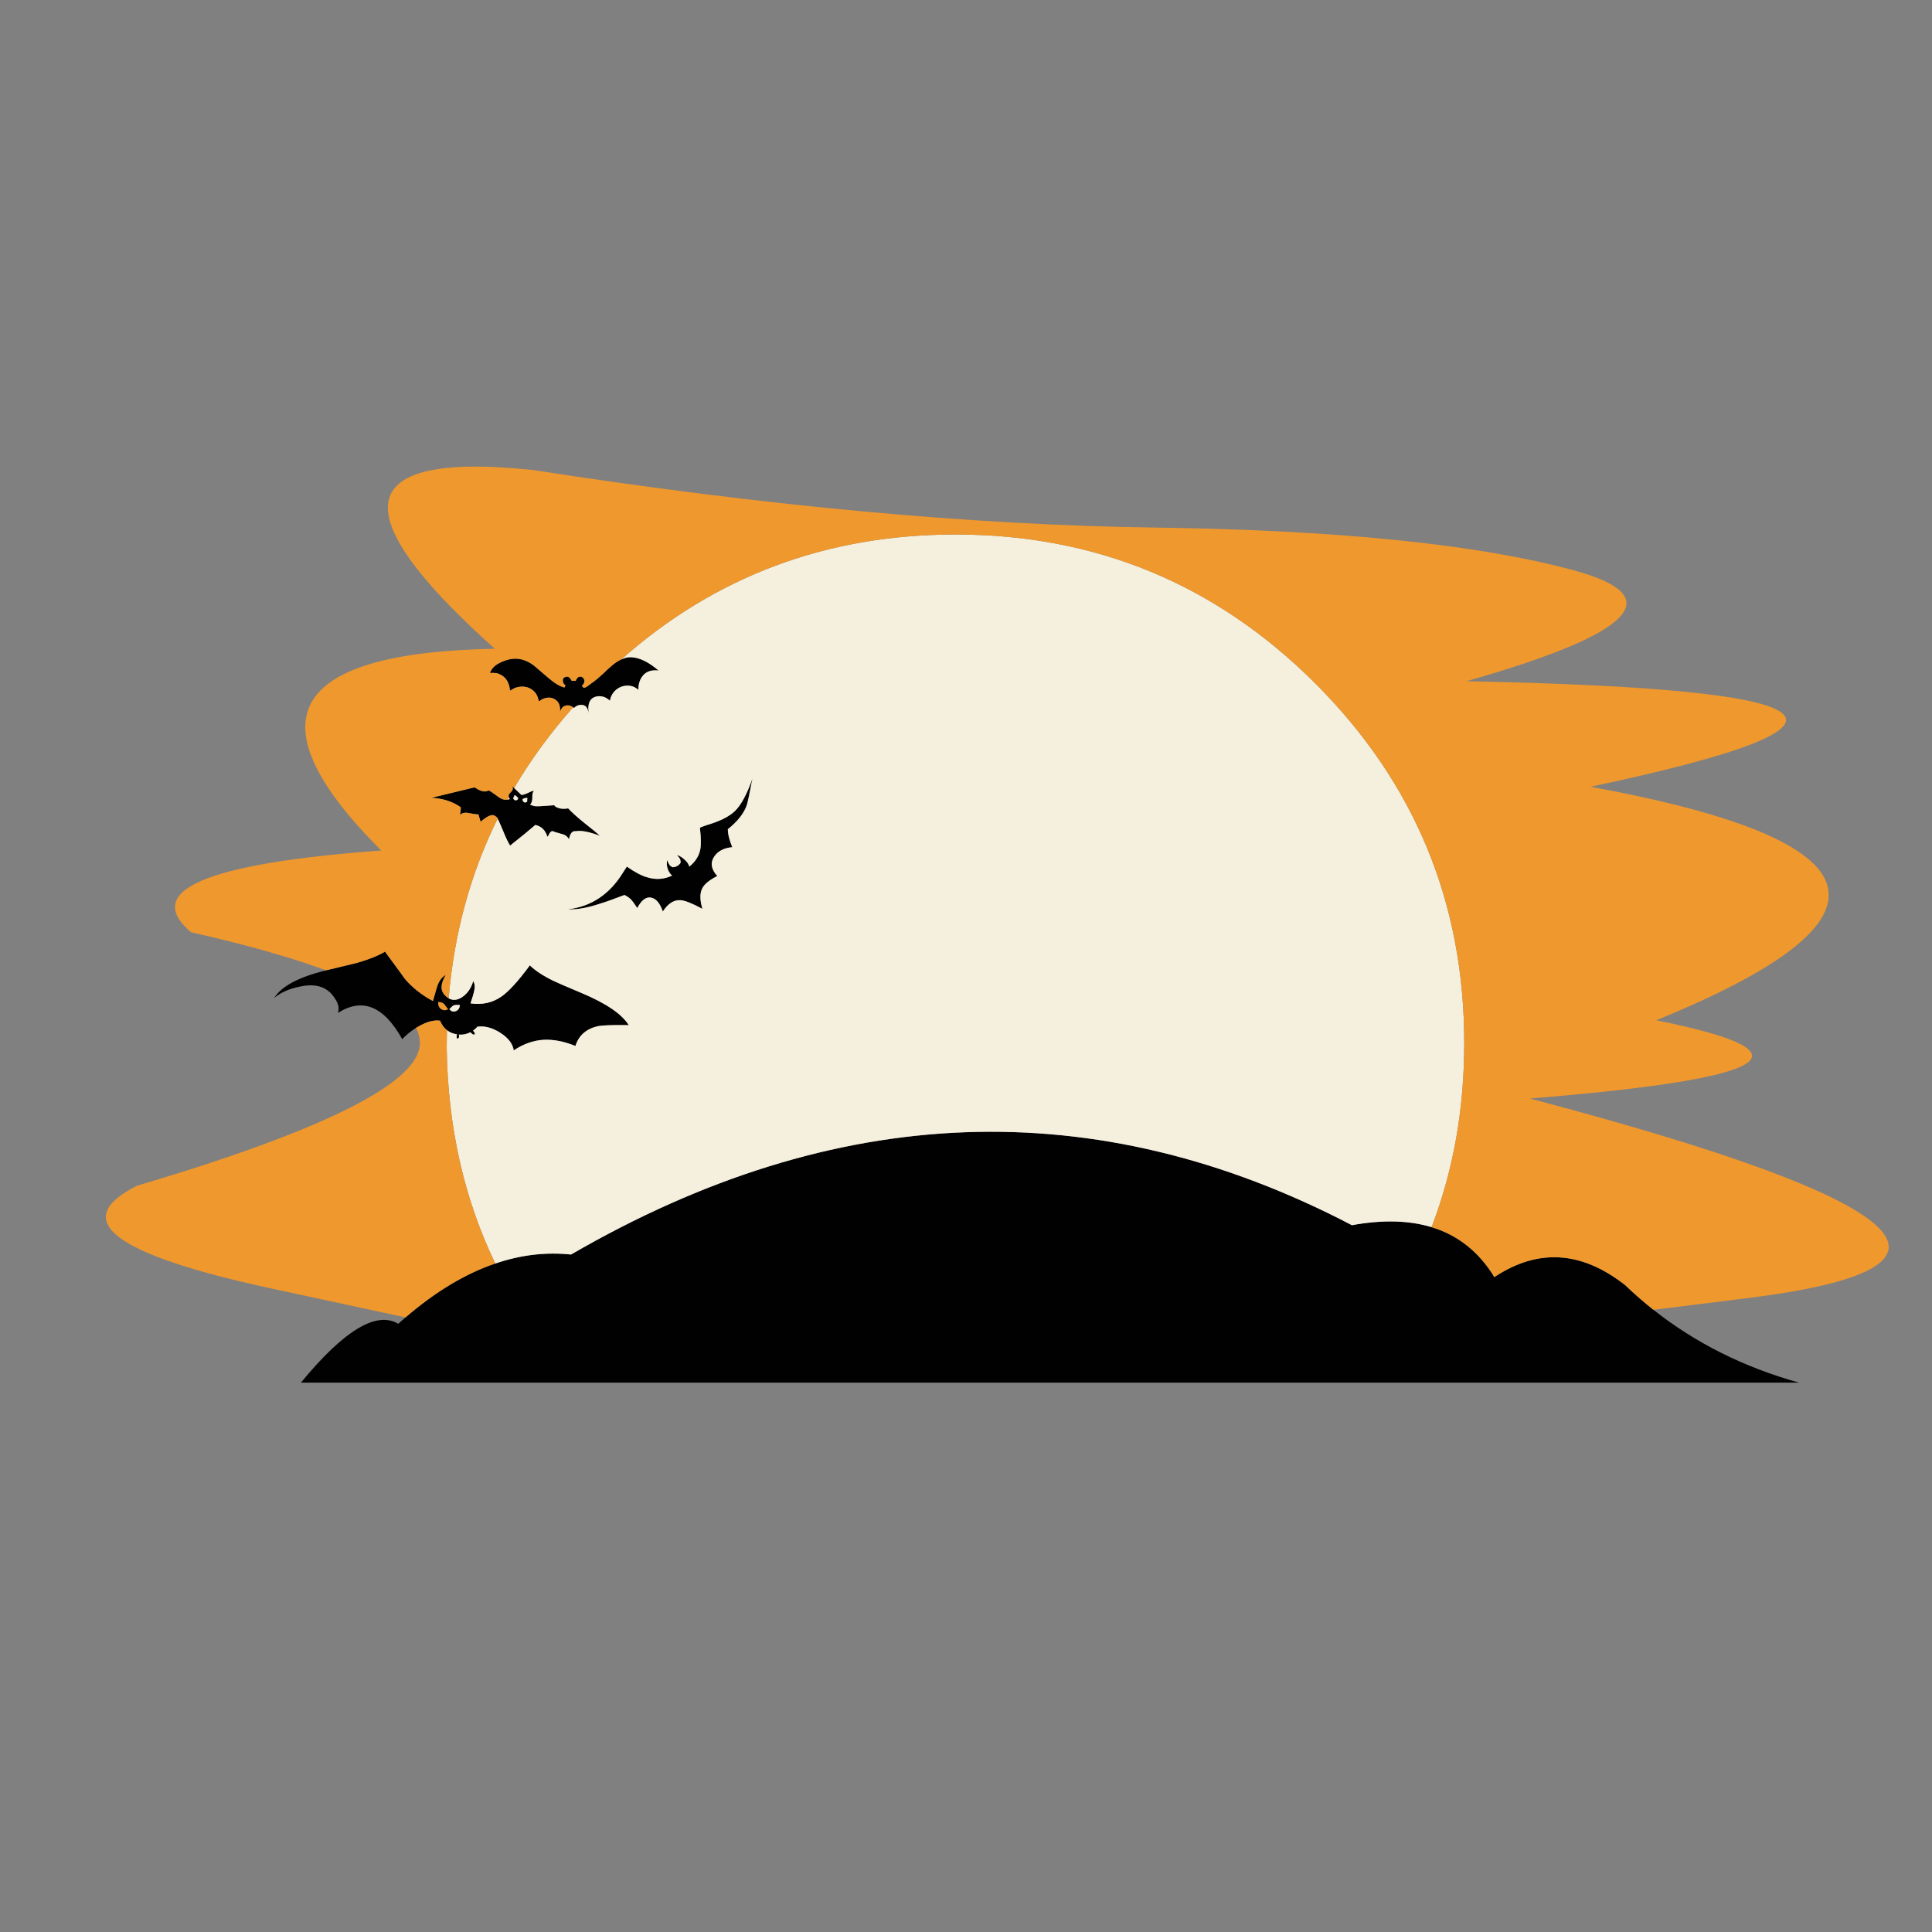 <?xml version="1.0" encoding="utf-8"?>
<!-- Generator: Adobe Illustrator 16.0.0, SVG Export Plug-In . SVG Version: 6.00 Build 0)  -->
<!DOCTYPE svg PUBLIC "-//W3C//DTD SVG 1.1//EN" "http://www.w3.org/Graphics/SVG/1.1/DTD/svg11.dtd">
<svg version="1.1" id="Layer_1" xmlns="http://www.w3.org/2000/svg" xmlns:xlink="http://www.w3.org/1999/xlink" x="0px" y="0px"
	 width="300px" height="300px" viewBox="0 0 300 300" enable-background="new 0 0 300 300" xml:space="preserve">
<rect x="0" y="0" width="300" height="300" fill="#808080" stroke="none"/>
<g>
	<path fill-rule="evenodd" clip-rule="evenodd" fill="#010101" d="M114.192,125.867c0.931-0.947,1.813-2.604,2.645-4.974
		c-0.457,2.418-0.759,3.823-0.906,4.214c-0.474,1.274-1.446,2.491-2.915,3.651c0.016,0.505,0.089,0.979,0.22,1.421
		c0.083,0.326,0.236,0.784,0.465,1.371c-1.322,0.131-2.262,0.628-2.817,1.494c-0.621,0.931-0.457,1.928,0.491,2.989
		c-1.226,0.621-2.001,1.258-2.327,1.911c-0.392,0.752-0.385,1.812,0.023,3.184c-1.616-0.865-2.752-1.314-3.404-1.346
		c-1.029-0.066-1.943,0.523-2.745,1.763c-0.44-1.291-1.045-2.01-1.813-2.156c-0.783-0.163-1.502,0.375-2.155,1.618
		c-0.424-0.637-0.71-1.038-0.857-1.201c-0.261-0.311-0.637-0.587-1.127-0.833c-1.65,0.637-2.989,1.111-4.018,1.421
		c-1.845,0.604-3.445,0.875-4.802,0.809c3.676-0.424,6.557-2.359,8.647-5.806l0.539-0.833c1.258,0.884,2.319,1.438,3.186,1.667
		c1.307,0.408,2.588,0.317,3.846-0.27c-0.294-0.229-0.523-0.573-0.686-1.029c-0.163-0.457-0.188-0.923-0.074-1.396
		c0.131,0.408,0.261,0.678,0.392,0.807c0.064,0.1,0.211,0.206,0.44,0.32c0.506-0.018,0.915-0.238,1.226-0.662
		c0.032-0.229,0-0.449-0.098-0.662c-0.05-0.049-0.197-0.244-0.442-0.587c0.426,0.147,0.817,0.392,1.176,0.734
		c0.393,0.344,0.637,0.703,0.735,1.078c0.915-0.734,1.478-1.607,1.691-2.62c0.147-0.735,0.131-1.877-0.05-3.431l0.98-0.367
		C111.767,127.541,113.278,126.783,114.192,125.867z M69.669,155.02c0.637,0.364,1.327,0.307,2.07-0.172
		c0.85-0.572,1.43-1.404,1.739-2.499c0.261,0.393,0.303,0.948,0.124,1.667c-0.099,0.408-0.279,1.004-0.541,1.788
		c1.829,0.261,3.438-0.099,4.827-1.077c1.144-0.802,2.605-2.411,4.385-4.827c0.833,0.816,2.033,1.609,3.601,2.375
		c0.49,0.247,1.961,0.883,4.41,1.911c3.823,1.601,6.271,3.267,7.35,4.997c-2.466-0.032-4.034,0.018-4.703,0.146
		c-1.863,0.394-3.055,1.422-3.578,3.088c-1.78-0.718-3.429-1.037-4.948-0.956c-1.6,0.099-3.144,0.646-4.63,1.642
		c-0.163-1.061-0.89-1.991-2.18-2.792c-1.226-0.752-2.385-1.046-3.479-0.881c-0.147,0.195-0.367,0.399-0.662,0.61
		c0.245,0.279,0.335,0.458,0.27,0.54c-0.13,0.163-0.359,0.064-0.686-0.293c-0.556,0.293-1.152,0.415-1.788,0.366
		c0.048,0.18,0.048,0.335,0,0.466c-0.066,0.114-0.148,0.163-0.245,0.146c-0.115,0-0.131-0.222-0.05-0.662
		c-0.603-0.079-1.123-0.293-1.554-0.637c-0.446-0.35-0.802-0.84-1.066-1.47c-0.948-0.146-2.058,0.148-3.332,0.883
		c-0.137,0.076-0.271,0.155-0.404,0.231c-0.812,0.508-1.525,1.092-2.145,1.753c-2.856-5.146-6.188-6.5-9.994-4.066
		c0.179-0.49,0.154-1.013-0.073-1.567c-0.165-0.376-0.433-0.802-0.809-1.274c-1.111-1.307-2.752-1.732-4.925-1.274
		c-1.648,0.312-3.004,0.898-4.066,1.764c1.095-1.764,3.692-3.168,7.79-4.213c0.077-0.019,0.154-0.04,0.233-0.06
		c1.107-0.273,2.695-0.655,4.765-1.141c1.877-0.539,3.347-1.126,4.408-1.763c2.042,2.776,3.08,4.197,3.112,4.263
		c1.208,1.387,2.654,2.521,4.336,3.404c0.228-0.801,0.415-1.462,0.562-1.983c0.279-0.998,0.751-1.691,1.421-2.083
		c-0.408,0.735-0.62,1.313-0.637,1.739c-0.064,0.539,0.115,1.027,0.541,1.47C69.297,154.762,69.481,154.908,69.669,155.02z
		 M77.276,127.104c-0.037-0.067-0.071-0.129-0.099-0.184c-0.179-0.163-0.367-0.277-0.563-0.343c-0.44-0.083-1.103,0.261-1.985,1.029
		l-0.342-1.151c-0.197,0.016-0.686-0.048-1.471-0.195c-0.555-0.132-1.027-0.041-1.419,0.269c0.097-0.295,0.147-0.686,0.147-1.176
		c-1.226-0.882-2.744-1.371-4.557-1.471l6.663-1.616c0.131,0.034,0.245,0.09,0.343,0.172c0.783,0.49,1.403,0.587,1.861,0.293
		c0.229,0.083,0.605,0.319,1.126,0.71c0.508,0.408,0.923,0.646,1.251,0.71c0.192,0.042,0.383,0.044,0.575,0.012
		c0.119-0.013,0.236-0.041,0.355-0.085c-0.072-0.1-0.121-0.194-0.147-0.282c-0.044-0.112-0.053-0.214-0.025-0.305
		c0.016-0.132,0.122-0.287,0.318-0.467c0.179-0.179,0.286-0.35,0.319-0.514c0.032-0.13-0.016-0.293-0.147-0.49l0.355,0.344
		l1.139,1.077c0.261-0.016,0.596-0.123,1.004-0.317c0.424-0.214,0.743-0.327,0.956-0.344c-0.213,0.195-0.303,0.555-0.27,1.078
		c0,0.506-0.115,0.866-0.342,1.078c0.228,0.114,0.473,0.197,0.734,0.245c0.245,0.048,1.25,0,3.014-0.147l0.122,0.172
		c0.506,0.358,1.185,0.465,2.033,0.317c0.557,0.605,1.381,1.348,2.475,2.231c1.291,1.011,2.106,1.689,2.45,2.031
		c-1.682-0.637-2.931-0.872-3.749-0.71c-0.539-0.081-0.889,0.344-1.052,1.274c-0.197-0.44-0.58-0.727-1.151-0.857
		c-0.785-0.211-1.258-0.358-1.421-0.44c-0.181,0.016-0.335,0.147-0.467,0.392c-0.113,0.261-0.22,0.424-0.317,0.489
		c-0.295-1.011-0.915-1.624-1.863-1.836c-0.849,0.735-2.155,1.804-3.919,3.209c-0.326-0.522-0.686-1.272-1.078-2.253
		C77.756,128.159,77.469,127.51,77.276,127.104z M81.146,124.079c-0.034,0.098-0.018,0.188,0.048,0.27
		c0.115,0.261,0.31,0.326,0.589,0.195c0.081-0.066,0.105-0.163,0.073-0.293c0-0.115,0.016-0.22,0.048-0.319
		C81.775,123.85,81.522,123.9,81.146,124.079z M80.338,124.177c0.082-0.048,0.122-0.13,0.122-0.245
		c-0.245-0.311-0.44-0.458-0.587-0.44c0,0.097-0.033,0.188-0.099,0.27c-0.066,0.097-0.082,0.194-0.048,0.293
		C79.905,124.299,80.109,124.34,80.338,124.177z M69.547,156.709c0.012-0.009,0.025-0.016,0.037-0.024
		c-0.01-0.006-0.023-0.015-0.037-0.023c-0.1-0.088-0.258-0.292-0.479-0.614c-0.179-0.277-0.514-0.431-1.004-0.464
		c-0.048,0.538,0.115,0.913,0.49,1.126C68.887,156.915,69.217,156.915,69.547,156.709z M69.779,156.685
		c0.245,0.344,0.555,0.458,0.931,0.344c0.408-0.115,0.646-0.434,0.71-0.956c-0.571-0.081-0.963-0.025-1.176,0.172
		C69.951,156.537,69.795,156.685,69.779,156.685z M96.469,102.399c0.588-0.275,1.132-0.389,1.629-0.343
		c1.274,0.082,2.67,0.776,4.189,2.083c-0.181-0.033-0.36-0.049-0.541-0.049c-0.864,0-1.526,0.302-1.983,0.906
		c-0.426,0.539-0.637,1.25-0.637,2.131c-0.474-0.441-1.038-0.662-1.691-0.662s-1.25,0.221-1.788,0.662
		c-0.522,0.458-0.832,1.021-0.931,1.69c-0.506-0.474-1.054-0.71-1.641-0.71c-0.311,0-0.604,0.065-0.882,0.196
		c-0.555,0.277-0.833,0.849-0.833,1.714c0,0.196,0.018,0.433,0.05,0.71c-0.05-0.229-0.105-0.424-0.172-0.588
		c-0.163-0.458-0.498-0.687-1.004-0.687c-0.44,0-0.809,0.164-1.103,0.491c-0.042-0.039-0.088-0.075-0.135-0.11
		c-0.267-0.204-0.549-0.306-0.846-0.306c-0.342,0-0.62,0.114-0.832,0.343c-0.187,0.219-0.314,0.488-0.38,0.808
		c0.025-0.145,0.037-0.283,0.037-0.416c0-0.8-0.269-1.355-0.807-1.666c-0.278-0.179-0.589-0.27-0.932-0.27
		c-0.539,0-1.053,0.196-1.543,0.588l-0.122-0.368c-0.13-0.587-0.433-1.061-0.907-1.42c-0.457-0.343-0.988-0.514-1.593-0.514
		c-0.293,0-0.596,0.048-0.906,0.146c-0.131,0.016-0.293,0.09-0.49,0.221l-0.49,0.269c-0.097-1.306-0.661-2.172-1.69-2.597
		c-0.31-0.147-0.784-0.196-1.421-0.147c0.261-0.849,1.07-1.502,2.425-1.959c0.539-0.18,1.054-0.27,1.542-0.27
		c0.932,0,1.87,0.343,2.818,1.029l2.352,2.009c0.914,0.784,1.723,1.265,2.425,1.445l0.172-0.343
		c-0.278-0.164-0.417-0.425-0.417-0.784c0-0.278,0.139-0.449,0.417-0.515l0.22-0.049c0.293,0,0.539,0.212,0.735,0.637l0.635,0.024
		c0.05-0.163,0.115-0.293,0.197-0.392c0.147-0.18,0.31-0.269,0.49-0.269c0.195,0,0.36,0.073,0.489,0.22
		c0.115,0.147,0.172,0.31,0.172,0.49c0,0.245-0.114,0.457-0.342,0.637c0,0.245,0.114,0.367,0.342,0.367
		c0.148,0,0.465-0.196,0.956-0.588c0.506-0.327,1.185-0.881,2.033-1.666c0.85-0.833,1.51-1.405,1.985-1.714
		C95.979,102.65,96.228,102.511,96.469,102.399z M62.969,204.564c4.655-4.004,9.301-6.793,13.938-8.367
		c3.927-1.338,7.846-1.805,11.759-1.395c41.074-23.795,81.493-25.315,121.26-4.556c4.745-0.866,8.869-0.764,12.371,0.305
		c4.108,1.253,7.358,3.838,9.749,7.754c6.761-4.492,13.531-4.075,20.309,1.249c1.412,1.354,2.877,2.634,4.396,3.833
		c6.517,5.155,14.049,8.923,22.599,11.306H46.727c6.68-8.117,11.718-11.162,15.115-9.137
		C62.216,205.22,62.592,204.888,62.969,204.564z"/>
	<path fill-rule="evenodd" clip-rule="evenodd" fill="#F5EFDD" d="M114.192,125.867c-0.915,0.916-2.425,1.673-4.532,2.278
		l-0.98,0.367c0.181,1.553,0.197,2.695,0.05,3.431c-0.213,1.013-0.776,1.886-1.691,2.62c-0.098-0.375-0.342-0.734-0.735-1.078
		c-0.358-0.342-0.75-0.587-1.176-0.734c0.245,0.344,0.392,0.539,0.442,0.587c0.098,0.213,0.13,0.433,0.098,0.662
		c-0.311,0.424-0.719,0.644-1.226,0.662c-0.229-0.114-0.376-0.22-0.44-0.32c-0.131-0.129-0.261-0.399-0.392-0.807
		c-0.114,0.473-0.089,0.939,0.074,1.396c0.163,0.456,0.392,0.8,0.686,1.029c-1.258,0.587-2.54,0.678-3.846,0.27
		c-0.866-0.229-1.927-0.784-3.186-1.667l-0.539,0.833c-2.09,3.447-4.972,5.382-8.647,5.806c1.356,0.066,2.957-0.204,4.802-0.809
		c1.029-0.31,2.368-0.784,4.018-1.421c0.49,0.247,0.866,0.522,1.127,0.833c0.146,0.163,0.433,0.564,0.857,1.201
		c0.653-1.242,1.373-1.781,2.155-1.618c0.768,0.146,1.372,0.866,1.813,2.156c0.802-1.24,1.716-1.829,2.745-1.763
		c0.652,0.032,1.788,0.481,3.404,1.346c-0.408-1.373-0.416-2.432-0.023-3.184c0.326-0.653,1.101-1.29,2.327-1.911
		c-0.947-1.061-1.111-2.058-0.491-2.989c0.555-0.866,1.495-1.363,2.817-1.494c-0.229-0.587-0.383-1.045-0.465-1.371
		c-0.13-0.442-0.204-0.916-0.22-1.421c1.469-1.16,2.441-2.376,2.915-3.651c0.147-0.392,0.449-1.796,0.906-4.214
		C116.005,123.263,115.123,124.92,114.192,125.867z M69.779,156.685c0.016,0,0.172-0.147,0.465-0.44
		c0.213-0.197,0.605-0.253,1.176-0.172c-0.064,0.522-0.302,0.841-0.71,0.956C70.334,157.143,70.024,157.028,69.779,156.685z
		 M69.547,156.661c0.014,0.009,0.027,0.018,0.037,0.023c-0.012,0.009-0.025,0.016-0.037,0.024
		C69.547,156.693,69.547,156.676,69.547,156.661z M79.015,123.797c0.026,0.088,0.075,0.182,0.147,0.282
		c-0.119,0.044-0.236,0.072-0.355,0.085C78.875,124.044,78.945,123.922,79.015,123.797z M80.338,124.177
		c-0.229,0.163-0.433,0.122-0.612-0.122c-0.034-0.1-0.018-0.197,0.048-0.293c0.066-0.083,0.099-0.173,0.099-0.27
		c0.146-0.018,0.342,0.129,0.587,0.44C80.459,124.047,80.42,124.129,80.338,124.177z M81.146,124.079
		c0.376-0.179,0.628-0.229,0.759-0.147c-0.032,0.099-0.048,0.204-0.048,0.319c0.032,0.13,0.007,0.228-0.073,0.293
		c-0.279,0.131-0.474,0.066-0.589-0.195C81.129,124.267,81.113,124.177,81.146,124.079z M77.276,127.104
		c0.193,0.405,0.48,1.054,0.857,1.948c0.392,0.981,0.751,1.731,1.078,2.253c1.764-1.405,3.071-2.474,3.919-3.209
		c0.948,0.213,1.567,0.825,1.863,1.836c0.097-0.064,0.204-0.228,0.317-0.489c0.132-0.245,0.286-0.376,0.467-0.392
		c0.163,0.083,0.636,0.229,1.421,0.44c0.571,0.131,0.954,0.417,1.151,0.857c0.163-0.931,0.514-1.355,1.052-1.274
		c0.818-0.161,2.067,0.074,3.749,0.71c-0.343-0.342-1.159-1.02-2.45-2.031c-1.094-0.884-1.918-1.626-2.475-2.231
		c-0.848,0.148-1.526,0.041-2.033-0.317l-0.122-0.172c-1.764,0.147-2.769,0.195-3.014,0.147c-0.261-0.048-0.506-0.131-0.734-0.245
		c0.228-0.211,0.342-0.571,0.342-1.078c-0.033-0.522,0.057-0.882,0.27-1.078c-0.213,0.017-0.532,0.129-0.956,0.344
		c-0.408,0.194-0.743,0.301-1.004,0.317l-1.139-1.077c2.577-4.389,5.631-8.565,9.162-12.53c0.047,0.035,0.092,0.072,0.135,0.11
		c0.294-0.327,0.662-0.491,1.103-0.491c0.506,0,0.841,0.229,1.004,0.687c0.066,0.164,0.122,0.359,0.172,0.588
		c-0.032-0.277-0.05-0.515-0.05-0.71c0-0.865,0.279-1.437,0.833-1.714c0.278-0.131,0.571-0.196,0.882-0.196
		c0.587,0,1.135,0.236,1.641,0.71c0.099-0.67,0.408-1.233,0.931-1.69c0.539-0.441,1.135-0.662,1.788-0.662s1.217,0.221,1.691,0.662
		c0-0.882,0.211-1.592,0.637-2.131c0.457-0.604,1.119-0.906,1.983-0.906c0.181,0,0.36,0.016,0.541,0.049
		c-1.52-1.307-2.916-2.001-4.189-2.083c-0.498-0.046-1.041,0.068-1.629,0.343c14.613-12.935,31.912-19.401,51.896-19.401
		c21.819,0,40.444,7.708,55.878,23.125c15.417,15.417,23.125,34.034,23.125,55.854c0,10.229-1.691,19.755-5.07,28.575
		c-3.502-1.068-7.626-1.171-12.371-0.305c-39.768-20.76-80.187-19.239-121.26,4.556c-3.913-0.41-7.833,0.057-11.759,1.395
		c-4.866-10.096-7.381-21.281-7.545-33.559c0-0.066,0-0.124,0-0.172c0.001-0.839,0.015-1.671,0.038-2.5
		c0.432,0.344,0.951,0.558,1.554,0.637c-0.081,0.44-0.064,0.662,0.05,0.662c0.097,0.017,0.179-0.032,0.245-0.146
		c0.048-0.131,0.048-0.286,0-0.466c0.635,0.049,1.231-0.073,1.788-0.366c0.326,0.357,0.555,0.456,0.686,0.293
		c0.065-0.082-0.025-0.261-0.27-0.54c0.295-0.211,0.515-0.415,0.662-0.61c1.094-0.165,2.253,0.129,3.479,0.881
		c1.29,0.801,2.017,1.731,2.18,2.792c1.486-0.996,3.03-1.543,4.63-1.642c1.52-0.081,3.168,0.238,4.948,0.956
		c0.522-1.666,1.715-2.694,3.578-3.088c0.669-0.129,2.237-0.179,4.703-0.146c-1.079-1.73-3.527-3.396-7.35-4.997
		c-2.448-1.028-3.919-1.664-4.41-1.911c-1.567-0.766-2.767-1.559-3.601-2.375c-1.779,2.416-3.241,4.025-4.385,4.827
		c-1.389,0.979-2.998,1.338-4.827,1.077c0.262-0.784,0.442-1.38,0.541-1.788c0.179-0.719,0.138-1.274-0.124-1.667
		c-0.31,1.095-0.89,1.927-1.739,2.499c-0.743,0.479-1.433,0.536-2.07,0.172C70.509,144.967,73.043,135.663,77.276,127.104z"/>
	<path fill-rule="evenodd" clip-rule="evenodd" fill="#EF982E" d="M256.751,203.388c-1.519-1.199-2.983-2.479-4.396-3.833
		c-6.777-5.324-13.548-5.741-20.309-1.249c-2.391-3.916-5.641-6.501-9.749-7.754c3.379-8.82,5.07-18.346,5.07-28.575
		c0-21.819-7.708-40.437-23.125-55.854c-15.434-15.417-34.059-23.125-55.878-23.125c-19.984,0-37.284,6.467-51.896,19.401
		c-0.241,0.112-0.49,0.25-0.747,0.417c-0.475,0.31-1.135,0.881-1.985,1.714c-0.849,0.784-1.527,1.339-2.033,1.666
		c-0.49,0.392-0.807,0.588-0.956,0.588c-0.228,0-0.342-0.123-0.342-0.367c0.228-0.18,0.342-0.392,0.342-0.637
		c0-0.18-0.057-0.343-0.172-0.49c-0.129-0.147-0.293-0.22-0.489-0.22c-0.18,0-0.343,0.089-0.49,0.269
		c-0.082,0.099-0.146,0.229-0.197,0.392l-0.635-0.024c-0.197-0.425-0.442-0.637-0.735-0.637l-0.22,0.049
		c-0.278,0.065-0.417,0.236-0.417,0.515c0,0.359,0.139,0.62,0.417,0.784l-0.172,0.343c-0.702-0.18-1.511-0.661-2.425-1.445
		l-2.352-2.009c-0.948-0.687-1.886-1.029-2.818-1.029c-0.489,0-1.004,0.09-1.542,0.27c-1.355,0.457-2.164,1.11-2.425,1.959
		c0.637-0.048,1.111,0,1.421,0.147c1.029,0.424,1.593,1.291,1.69,2.597l0.49-0.269c0.197-0.131,0.359-0.205,0.49-0.221
		c0.31-0.098,0.612-0.146,0.906-0.146c0.604,0,1.136,0.171,1.593,0.514c0.474,0.359,0.776,0.833,0.907,1.42l0.122,0.368
		c0.49-0.392,1.004-0.588,1.543-0.588c0.343,0,0.654,0.09,0.932,0.27c0.539,0.311,0.807,0.866,0.807,1.666
		c0,0.133-0.012,0.271-0.037,0.416c0.066-0.32,0.194-0.589,0.38-0.808c0.212-0.229,0.49-0.343,0.832-0.343
		c0.296,0,0.579,0.102,0.846,0.306c-3.53,3.965-6.585,8.142-9.162,12.53l-0.355-0.344c0.131,0.197,0.179,0.36,0.147,0.49
		c-0.033,0.165-0.14,0.335-0.319,0.514c-0.197,0.18-0.302,0.334-0.318,0.467c-0.028,0.091-0.019,0.193,0.025,0.305
		c-0.07,0.125-0.14,0.247-0.208,0.367c-0.192,0.033-0.383,0.03-0.575-0.012c-0.328-0.064-0.743-0.302-1.251-0.71
		c-0.521-0.392-0.897-0.628-1.126-0.71c-0.458,0.294-1.079,0.197-1.861-0.293c-0.098-0.082-0.212-0.138-0.343-0.172l-6.663,1.616
		c1.813,0.1,3.331,0.589,4.557,1.471c0,0.49-0.05,0.88-0.147,1.176c0.392-0.31,0.865-0.401,1.419-0.269
		c0.786,0.147,1.274,0.211,1.471,0.195l0.342,1.151c0.882-0.768,1.544-1.111,1.985-1.029c0.197,0.066,0.384,0.181,0.563,0.343
		c0.028,0.054,0.062,0.116,0.099,0.184c-4.232,8.558-6.767,17.863-7.607,27.915c-0.188-0.111-0.372-0.258-0.55-0.441
		c-0.426-0.442-0.605-0.931-0.541-1.47c0.018-0.426,0.229-1.004,0.637-1.739c-0.669,0.392-1.142,1.085-1.421,2.083
		c-0.147,0.521-0.334,1.183-0.562,1.983c-1.683-0.883-3.128-2.018-4.336-3.404c-0.032-0.066-1.07-1.487-3.112-4.263
		c-1.062,0.637-2.531,1.225-4.408,1.763c-2.07,0.486-3.658,0.868-4.765,1.141c-5.453-2.024-12.439-3.996-20.957-5.917
		c-7.594-6.466,2.253-10.697,29.543-12.69c-20.284-20.283-14.405-30.726,17.637-31.33C56.91,82.933,54.918,73.534,70.856,72.538
		c1.879-0.114,4.018-0.114,6.419,0c1.698,0.099,3.519,0.245,5.462,0.441c35.848,5.568,68.045,8.549,96.591,8.941
		c28.564,0.392,50.276,2.613,65.138,6.664c14.846,4.066,9.259,9.798-16.755,17.197c58.956,1.16,65.382,6.623,19.278,16.388
		c45.63,8.361,49.026,20.448,10.189,36.256c25.021,5.03,18.479,9.08-19.621,12.15c60.409,15.939,71.703,26.27,33.879,30.988
		C266.173,202.219,261.277,202.83,256.751,203.388z M76.907,196.197c-4.637,1.574-9.283,4.363-13.938,8.367
		c-5.574-1.199-12.53-2.697-20.872-4.496c-24.529-5.292-31.469-10.607-20.822-15.947c29.282-8.688,43.924-16.069,43.924-22.145
		c-0.003-0.793-0.203-1.581-0.601-2.365c0.132-0.076,0.267-0.155,0.404-0.231c1.274-0.734,2.384-1.029,3.332-0.883
		c0.264,0.63,0.62,1.12,1.066,1.47c-0.023,0.829-0.037,1.661-0.038,2.5c0,0.048,0,0.105,0,0.172
		C69.526,174.916,72.041,186.102,76.907,196.197z M69.547,156.709c-0.33,0.206-0.66,0.206-0.992,0
		c-0.375-0.213-0.539-0.588-0.49-1.126c0.49,0.033,0.825,0.187,1.004,0.464c0.22,0.322,0.379,0.526,0.479,0.614
		C69.547,156.676,69.547,156.693,69.547,156.709z"/>
</g>
</svg>
